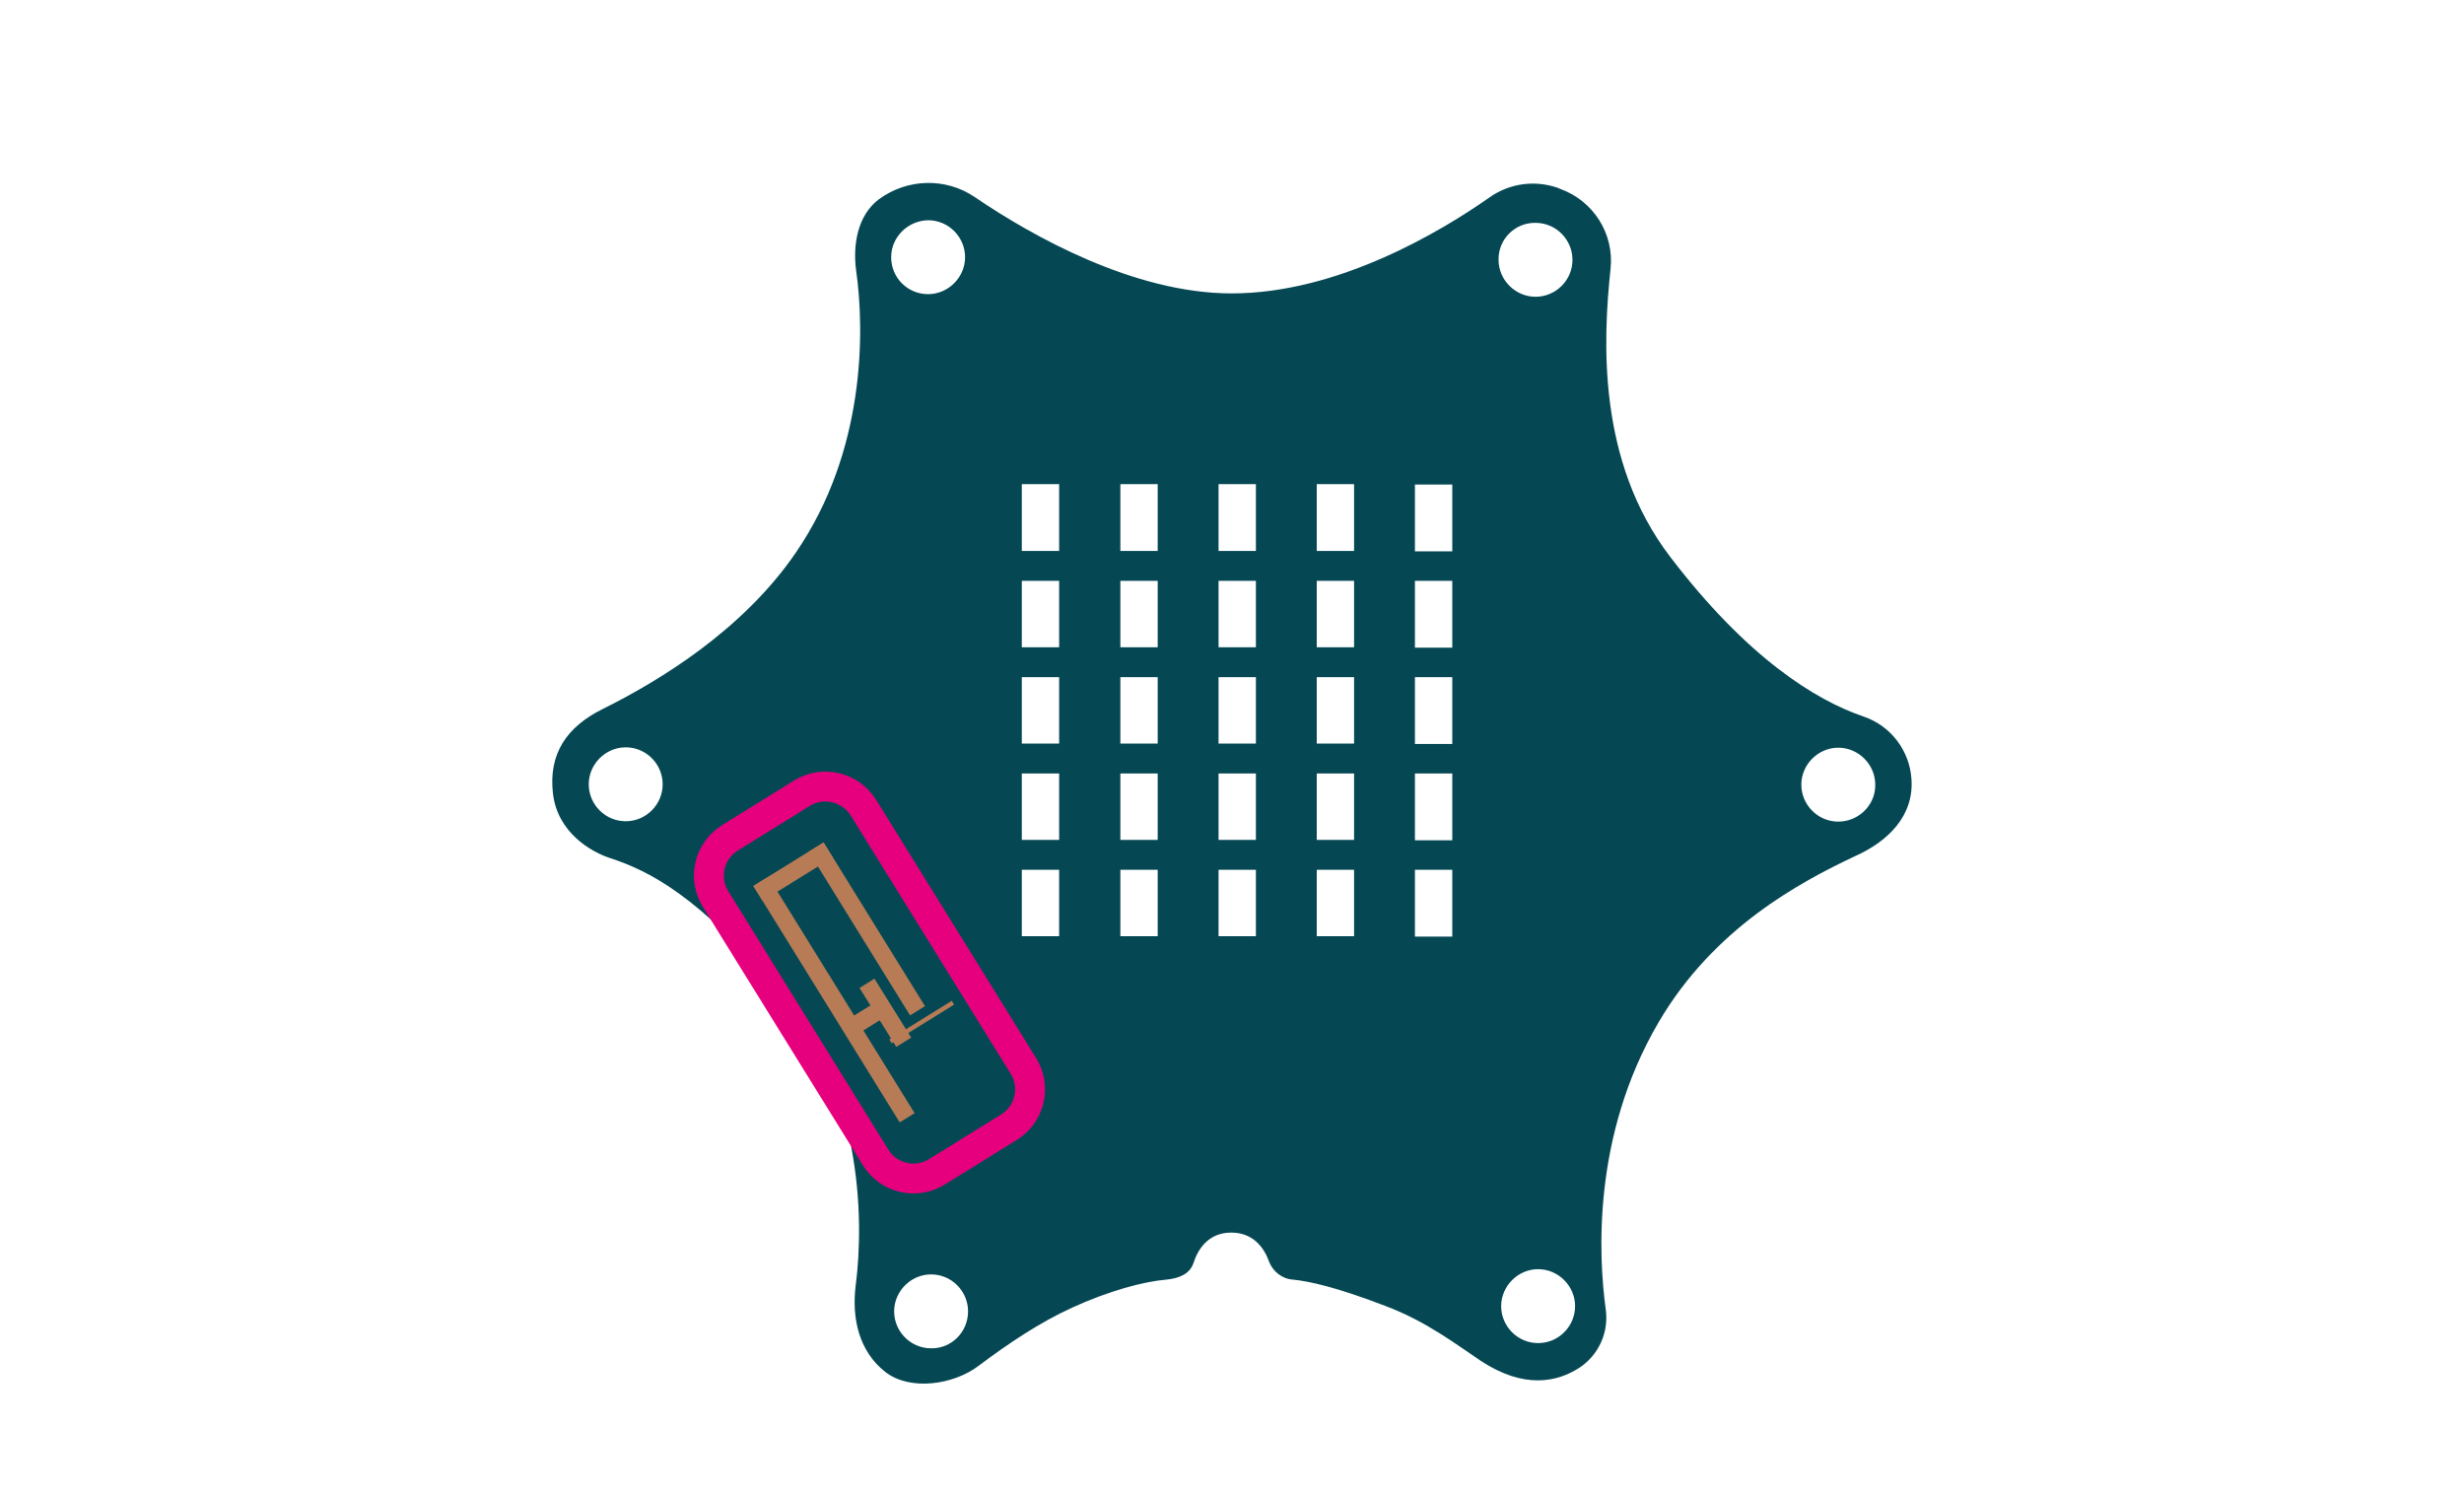 <?xml version="1.0" encoding="utf-8"?>
<!-- Generator: Adobe Illustrator 23.0.1, SVG Export Plug-In . SVG Version: 6.00 Build 0)  -->
<svg version="1.1" id="Ebene_1" xmlns="http://www.w3.org/2000/svg" xmlns:xlink="http://www.w3.org/1999/xlink" x="0px" y="0px"
	 viewBox="0 0 660 400" style="enable-background:new 0 0 660 400;" xml:space="preserve">
<style type="text/css">
	.st0{fill:#B77B56;}
	.st1{fill:#054854;}
	.st2{fill:none;stroke:#E6007D;stroke-width:8;stroke-miterlimit:10;}
</style>
<title>calliope_feature_components</title>
<path class="st0" d="M234.1,248c-2.6,2-6.3,1.6-8.3-0.9s-1.6-6.3,0.9-8.3c2.6-2,6.3-1.6,8.3,0.9C237,242.2,236.6,245.9,234.1,248
	C234.1,248,234.1,248,234.1,248"/>
<path class="st1" d="M512,208.7c-0.5-7.6-5.5-14.2-12.7-16.7c-13-4.4-31.3-15.8-51.9-42.8c-19.7-25.7-18-58.3-16-77.2
	c1-9.4-4.6-18.2-13.5-21.4l-0.7-0.3c-6.1-2.1-12.8-1.2-18.1,2.5c-13.1,9.2-40.7,25.8-69.2,25.8c-26.2,0-53.5-15.4-68.8-25.8
	c-7.8-5.3-18.1-5-25.7,0.6c-5.6,4.2-7,12-6.1,18.9c2.4,16.7,2.4,48.7-16.1,75.7c-14.2,20.8-36.6,34.4-51.7,41.9
	c-9.7,4.8-14.6,12-13.4,22.6s10.3,15.7,15.1,17.3c11,3.6,24,10.3,45.6,35.8c21.8,25.7,22.8,60.1,20.4,78.8
	c-1.1,8.8,0.9,17.6,7.9,23.1c6.6,5.2,18.3,3.5,25-1.6c7.9-5.9,16.3-11.6,25.1-15.6c9.8-4.5,19.2-7,25.2-7.5c3.2-0.3,6.3-1.4,7.3-4.5
	c1.2-3.7,4-8.1,10.1-8.1c5.9,0,8.8,4.1,10.1,7.7c1,2.7,3.5,4.7,6.4,4.9c4.2,0.4,11.7,2,24.9,7.1c10.9,4.1,18.9,10.3,25.5,14.7
	c11.6,7.6,20.4,5.6,26.2,1.9c5.3-3.4,8.1-9.6,7.2-15.8c-1.9-14-3.7-46.4,14.2-76.9c14.8-25.2,37.7-37.4,52.5-44.4
	C505.8,225.4,512.7,218.5,512,208.7z M167.6,220c-5.5,0-9.9-4.5-9.9-9.9s4.5-9.9,9.9-9.9c5.5,0,9.9,4.5,9.9,9.9S173.1,220,167.6,220
	L167.6,220z M248.6,59c5.5,0,9.9,4.5,9.9,9.9s-4.5,9.9-9.9,9.9c-5.5,0-9.9-4.4-9.9-9.9C238.7,63.5,243.2,59.1,248.6,59L248.6,59z
	 M249.4,361.2c-5.5,0-9.9-4.5-9.9-9.9s4.5-9.9,9.9-9.9c5.5,0,9.9,4.5,9.9,9.9C259.3,356.8,254.9,361.3,249.4,361.2
	C249.4,361.3,249.4,361.3,249.4,361.2L249.4,361.2z M283.7,250.8h-10V233h10V250.8z M283.7,225h-10v-17.8h10V225z M283.7,199.2h-10
	v-17.8h10V199.2z M283.7,173.4h-10v-17.8h10V173.4z M283.7,147.6h-10v-17.9h10V147.6z M310.1,250.8h-10V233h10V250.8z M310.1,225
	h-10v-17.8h10V225z M310.1,199.2h-10v-17.8h10V199.2z M310.1,173.4h-10v-17.8h10V173.4z M310.1,147.6h-10v-17.9h10V147.6z
	 M336.4,250.8h-10V233h10V250.8z M336.4,225h-10v-17.8h10V225z M336.4,199.2h-10v-17.8h10V199.2z M336.4,173.4h-10v-17.8h10V173.4z
	 M336.4,147.6h-10v-17.9h10V147.6z M362.7,250.8h-10V233h10V250.8z M362.7,225h-10v-17.8h10V225z M362.7,199.2h-10v-17.8h10V199.2z
	 M362.7,173.4h-10v-17.8h10V173.4z M362.7,147.6h-10v-17.9h10V147.6z M389,250.9h-10V233h10V250.9z M389,225.1h-10v-17.9h10V225.1z
	 M389,199.3h-10v-17.9h10V199.3z M389,173.5h-10v-17.9h10V173.5z M389,147.7h-10v-17.9h10V147.7z M411.3,59.7c5.5,0,9.9,4.5,9.9,9.9
	c0,5.5-4.5,9.9-9.9,9.9s-9.9-4.5-9.9-9.9C401.3,64.1,405.8,59.6,411.3,59.7C411.3,59.6,411.3,59.6,411.3,59.7L411.3,59.7z
	 M412,359.8c-5.5,0-9.9-4.5-9.9-9.9s4.5-9.9,9.9-9.9s9.9,4.5,9.9,9.9S417.5,359.8,412,359.8L412,359.8z M492.4,220.1
	c-5.5,0-9.9-4.5-9.9-9.9s4.5-9.9,9.9-9.9s9.9,4.5,9.9,9.9C502.4,215.6,497.9,220.1,492.4,220.1z"/>
<path class="st2" d="M231.3,216.4l42.8,69.1c3.5,5.6,1.8,13-3.9,16.5L251,313.9c-5.6,3.5-13,1.8-16.5-3.9l-42.8-69.1
	c-3.5-5.6-1.8-13,3.9-16.5l19.2-11.9C220.4,209,227.8,210.8,231.3,216.4z"/>
<rect x="201.5" y="231.1" transform="matrix(0.85 -0.526 0.526 0.85 -91.053 146.885)" class="st0" width="22.1" height="4.7"/>
<rect x="221.2" y="230.5" transform="matrix(0.85 -0.526 0.526 0.85 -107.462 157.781)" class="st0" width="4.7" height="74.5"/>
<rect x="230" y="223" transform="matrix(0.85 -0.526 0.526 0.85 -96.176 159.583)" class="st0" width="4.7" height="51.6"/>
<rect x="234.7" y="261.9" transform="matrix(0.849 -0.529 0.529 0.849 -107.57 166.463)" class="st0" width="4.7" height="18.6"/>
<rect x="228.6" y="270.4" transform="matrix(0.85 -0.526 0.526 0.85 -108.825 163.11)" class="st0" width="7.1" height="4.7"/>
<rect x="237.2" y="273.1" transform="matrix(0.85 -0.526 0.526 0.85 -107.077 171.104)" class="st0" width="19.7" height="1.2"/>
</svg>
